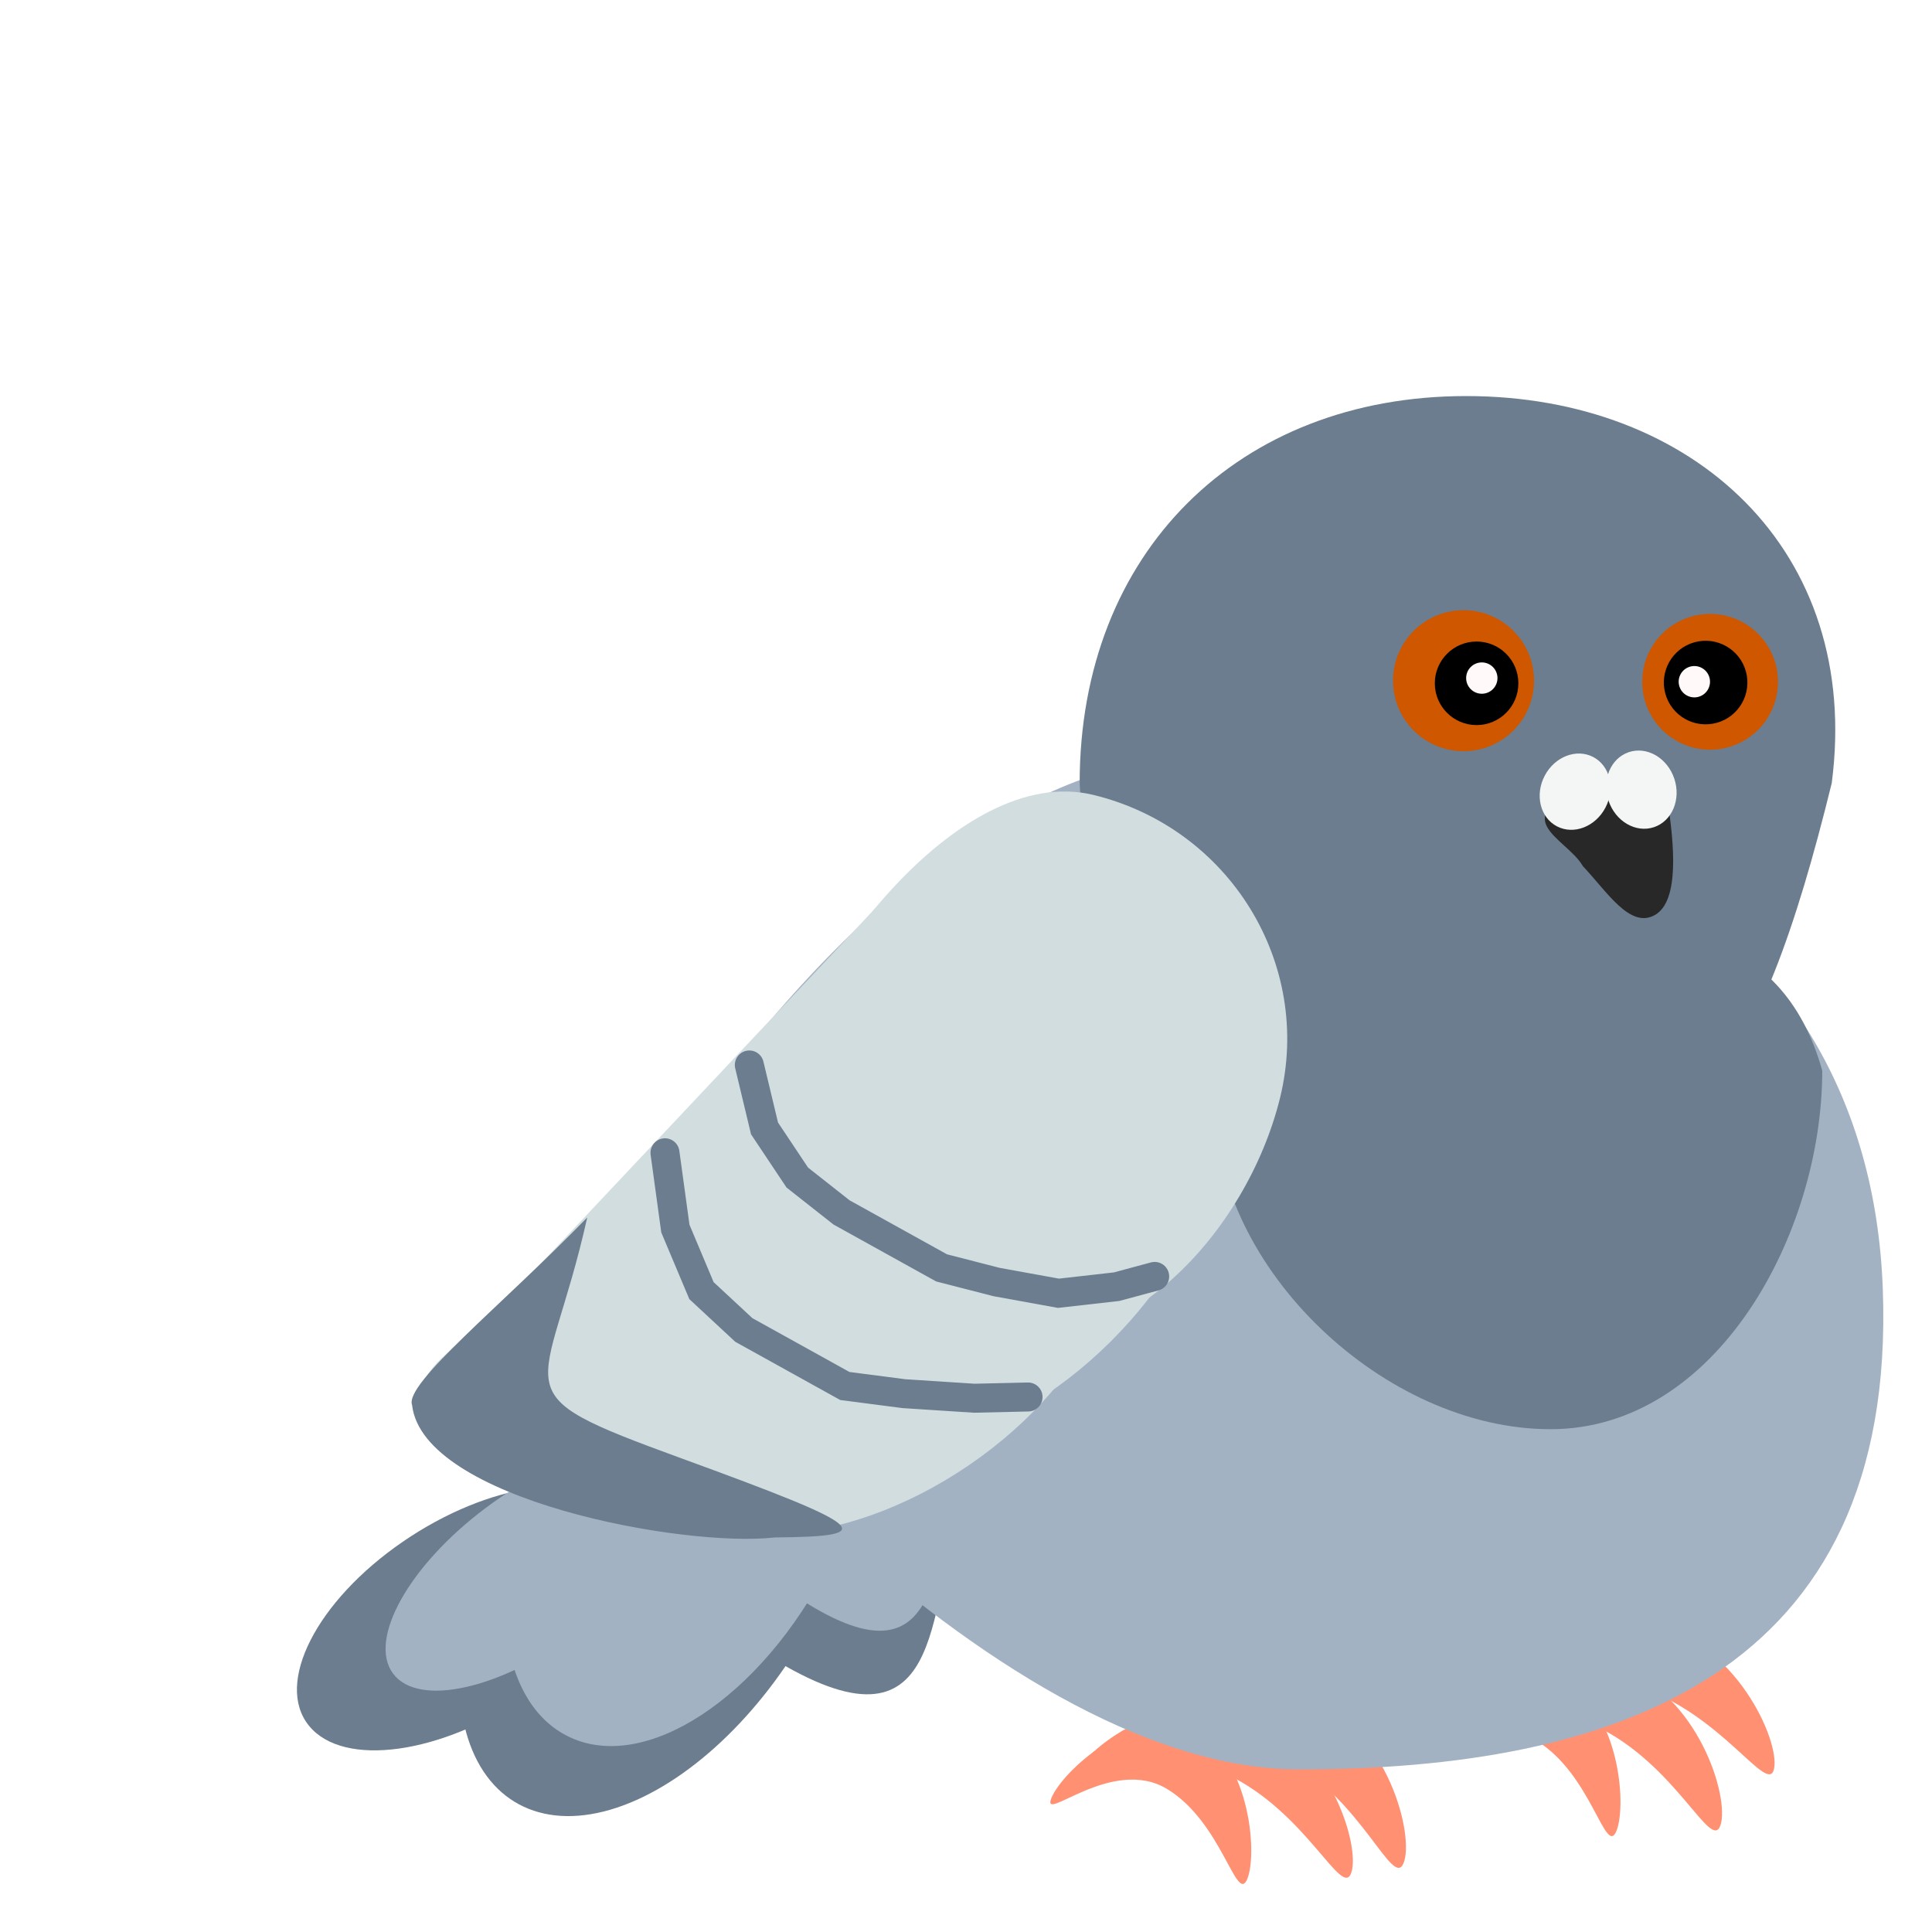 <svg width="200" height="200" viewBox="0 0 200 200" fill="none" xmlns="http://www.w3.org/2000/svg">
<g filter="url(#filter0_d_51_266)">
<ellipse rx="16.954" ry="29.615" transform="matrix(0.907 0.422 -0.483 0.875 68.527 157.119)" fill="#6B7D8E"/>
<ellipse rx="19.634" ry="10.243" transform="matrix(0.824 -0.566 0.632 0.775 48.168 163.54)" fill="#6B7D8E"/>
<path d="M95.189 130.705C102.568 133.027 102.302 144.383 99.117 154.168C95.728 163.238 97.932 179.808 77.781 166.276C70.402 163.954 67.166 154.719 70.556 145.648C73.945 136.578 87.809 128.383 95.189 130.705Z" fill="#6B7D8E"/>
<path d="M167.405 168.423C175.845 171.327 179.069 182.14 178.101 184.954C177.133 187.767 173.528 178.657 165.226 174.697C156.923 170.737 148.483 177.747 149.451 174.934C150.419 172.12 158.965 165.519 167.405 168.423Z" fill="#FF9072"/>
<path d="M170.896 164.081C179.642 165.86 184.248 176.161 183.655 179.077C183.062 181.992 178.301 173.43 169.553 170.586C160.805 167.741 153.351 175.792 153.944 172.876C154.537 169.961 162.149 162.302 170.896 164.081Z" fill="#FF9072"/>
<path d="M161.582 170.051C167.552 172.499 168.461 182.79 167.332 185.543C166.203 188.296 164.765 179.663 159.049 176.19C153.333 172.717 145.963 179.828 147.092 177.075C148.221 174.322 155.613 167.602 161.582 170.051Z" fill="#FF9072"/>
<path d="M129.111 173.373C137.565 176.235 140.843 187.032 139.889 189.85C138.936 192.668 135.286 183.577 126.964 179.658C118.641 175.739 110.237 182.792 111.19 179.974C112.144 177.156 120.657 170.512 129.111 173.373Z" fill="#FF9072"/>
<path d="M135.495 171.785C143.77 175.131 146.418 186.099 145.302 188.857C144.187 191.616 141.069 182.328 132.987 177.935C124.906 173.541 116.107 180.096 117.222 177.338C118.338 174.579 127.22 168.439 135.495 171.785Z" fill="#FF9072"/>
<path d="M123.297 175.03C129.279 177.449 130.24 187.735 129.125 190.493C128.009 193.251 126.528 184.626 120.795 181.182C115.062 177.738 107.727 184.885 108.843 182.126C109.958 179.368 117.316 172.611 123.297 175.03Z" fill="#FF9072"/>
<path d="M194.907 129.429C196.399 169.579 166.893 179.169 134.475 179.169C102.056 179.169 62.989 131.149 62.989 127.358C62.989 123.567 92.273 74.283 124.692 74.283C157.11 74.283 193.415 89.28 194.907 129.429Z" fill="#A3B2C3"/>
<path d="M189.621 77.068C182.09 107.705 174.241 119.719 150.674 119.719C127.107 119.719 113.022 103.5 111.767 77.068C111.767 53.181 128.208 37 151.775 37C175.342 37 192.758 53.039 189.621 77.068Z" fill="#6B7D8E"/>
<circle cx="151.504" cy="66.466" r="7.299" fill="#CF5700"/>
<circle cx="177.027" cy="66.581" r="7.028" fill="#CF5700"/>
<circle cx="176.565" cy="66.657" r="4.325" transform="rotate(-105.57 176.565 66.657)" fill="black"/>
<ellipse cx="175.398" cy="66.571" rx="1.622" ry="1.622" transform="rotate(-105.57 175.398 66.571)" fill="#FFF9F9"/>
<path d="M171.312 90.723C168.722 92.187 166.33 88.258 163.854 85.658C162.181 82.698 155.204 80.626 165.154 76.996C169.913 75.376 171.327 75.472 172.657 79.109C173.278 83.249 173.902 89.259 171.312 90.723Z" fill="#282828"/>
<circle cx="152.856" cy="66.736" r="4.325" fill="black"/>
<circle cx="153.396" cy="66.195" r="1.622" fill="#FFF9F9"/>
<ellipse cx="163.051" cy="77.954" rx="3.551" ry="4.05" transform="rotate(27.586 163.051 77.954)" fill="#F3F6F5"/>
<ellipse cx="169.917" cy="77.745" rx="3.591" ry="4.096" transform="rotate(-18.521 169.917 77.745)" fill="#F3F6F5"/>
<path d="M188.639 106.836C188.639 123.695 177.696 143.95 160.506 143.95C143.316 143.95 125.79 127.29 125.79 110.43C125.79 93.571 137.331 90.675 154.521 90.675C171.711 90.675 184.449 91.875 188.639 106.836Z" fill="#6B7D8E"/>
<ellipse cx="71.435" cy="150.611" rx="16.161" ry="28.133" transform="rotate(26.878 71.435 150.611)" fill="#A3B2C3"/>
<ellipse cx="55.072" cy="158.497" rx="17.957" ry="7.992" transform="rotate(-36.809 55.072 158.497)" fill="#A3B2C3"/>
<path d="M95.879 125.429C102.435 127.677 102.198 138.668 99.369 148.14C96.359 156.919 98.316 172.958 80.416 159.86C73.861 157.612 70.987 148.673 73.997 139.893C77.008 131.114 89.324 123.181 95.879 125.429Z" fill="#A3B2C3"/>
<ellipse rx="17.871" ry="28.709" transform="matrix(0.707 0.706 -0.71 0.706 102.335 122.264)" fill="#D2DDDF"/>
<path d="M89.187 150.631C81.453 158.729 54.654 153.332 46.476 145.568C38.298 137.804 49.148 135.468 56.883 127.37C64.617 119.273 76.308 113.086 84.486 120.851C92.664 128.615 96.922 142.534 89.187 150.631Z" fill="#D2DDDF"/>
<path d="M132.511 109.645C129.101 123.535 116.202 137.66 102.122 134.233C88.043 130.807 75.925 124.809 79.334 110.919C82.744 97.029 99.111 74.864 113.191 78.29C127.271 81.716 135.921 95.754 132.511 109.645Z" fill="#D2DDDF"/>
<ellipse rx="17.864" ry="28.721" transform="matrix(0.564 0.824 -0.827 0.563 90.181 132.986)" fill="#D2DDDF"/>
<rect width="19.602" height="67.947" transform="matrix(0.73 0.682 -0.686 0.729 91.103 89.499)" fill="#D2DDDF"/>
<path d="M77.569 106.244L79.144 112.815L82.535 117.9L87.116 121.509L92.293 124.38L97.47 127.25L103.158 128.713L109.569 129.878L115.587 129.198L119.532 128.135" stroke="#6B7D8E" stroke-width="3" stroke-linecap="round"/>
<path d="M68.838 115.335L69.914 123.183L72.617 129.606L77.003 133.68L82.23 136.578L87.456 139.477L93.579 140.273L100.862 140.744L106.424 140.616" stroke="#6B7D8E" stroke-width="3" stroke-linecap="round"/>
<path d="M70.578 146.981C89.961 154.055 91.237 155.068 80.213 155.156C70.712 156.229 43.765 151.238 42.659 141.451C41.827 139.229 51.947 131.138 60.791 122.034C56.55 141.039 51.196 139.907 70.578 146.981Z" fill="#6B7D8E"/>
</g>
<defs>
<filter id="filter0_d_51_266" x="26.732" y="37" width="172.229" height="162.029" filterUnits="userSpaceOnUse" color-interpolation-filters="sRGB">
<feFlood flood-opacity="0" result="BackgroundImageFix"/>
<feColorMatrix in="SourceAlpha" type="matrix" values="0 0 0 0 0 0 0 0 0 0 0 0 0 0 0 0 0 0 127 0" result="hardAlpha"/>
<feOffset dy="4"/>
<feGaussianBlur stdDeviation="2"/>
<feComposite in2="hardAlpha" operator="out"/>
<feColorMatrix type="matrix" values="0 0 0 0 0 0 0 0 0 0 0 0 0 0 0 0 0 0 0.25 0"/>
<feBlend mode="normal" in2="BackgroundImageFix" result="effect1_dropShadow_51_266"/>
<feBlend mode="normal" in="SourceGraphic" in2="effect1_dropShadow_51_266" result="shape"/>
</filter>
</defs>
</svg>
